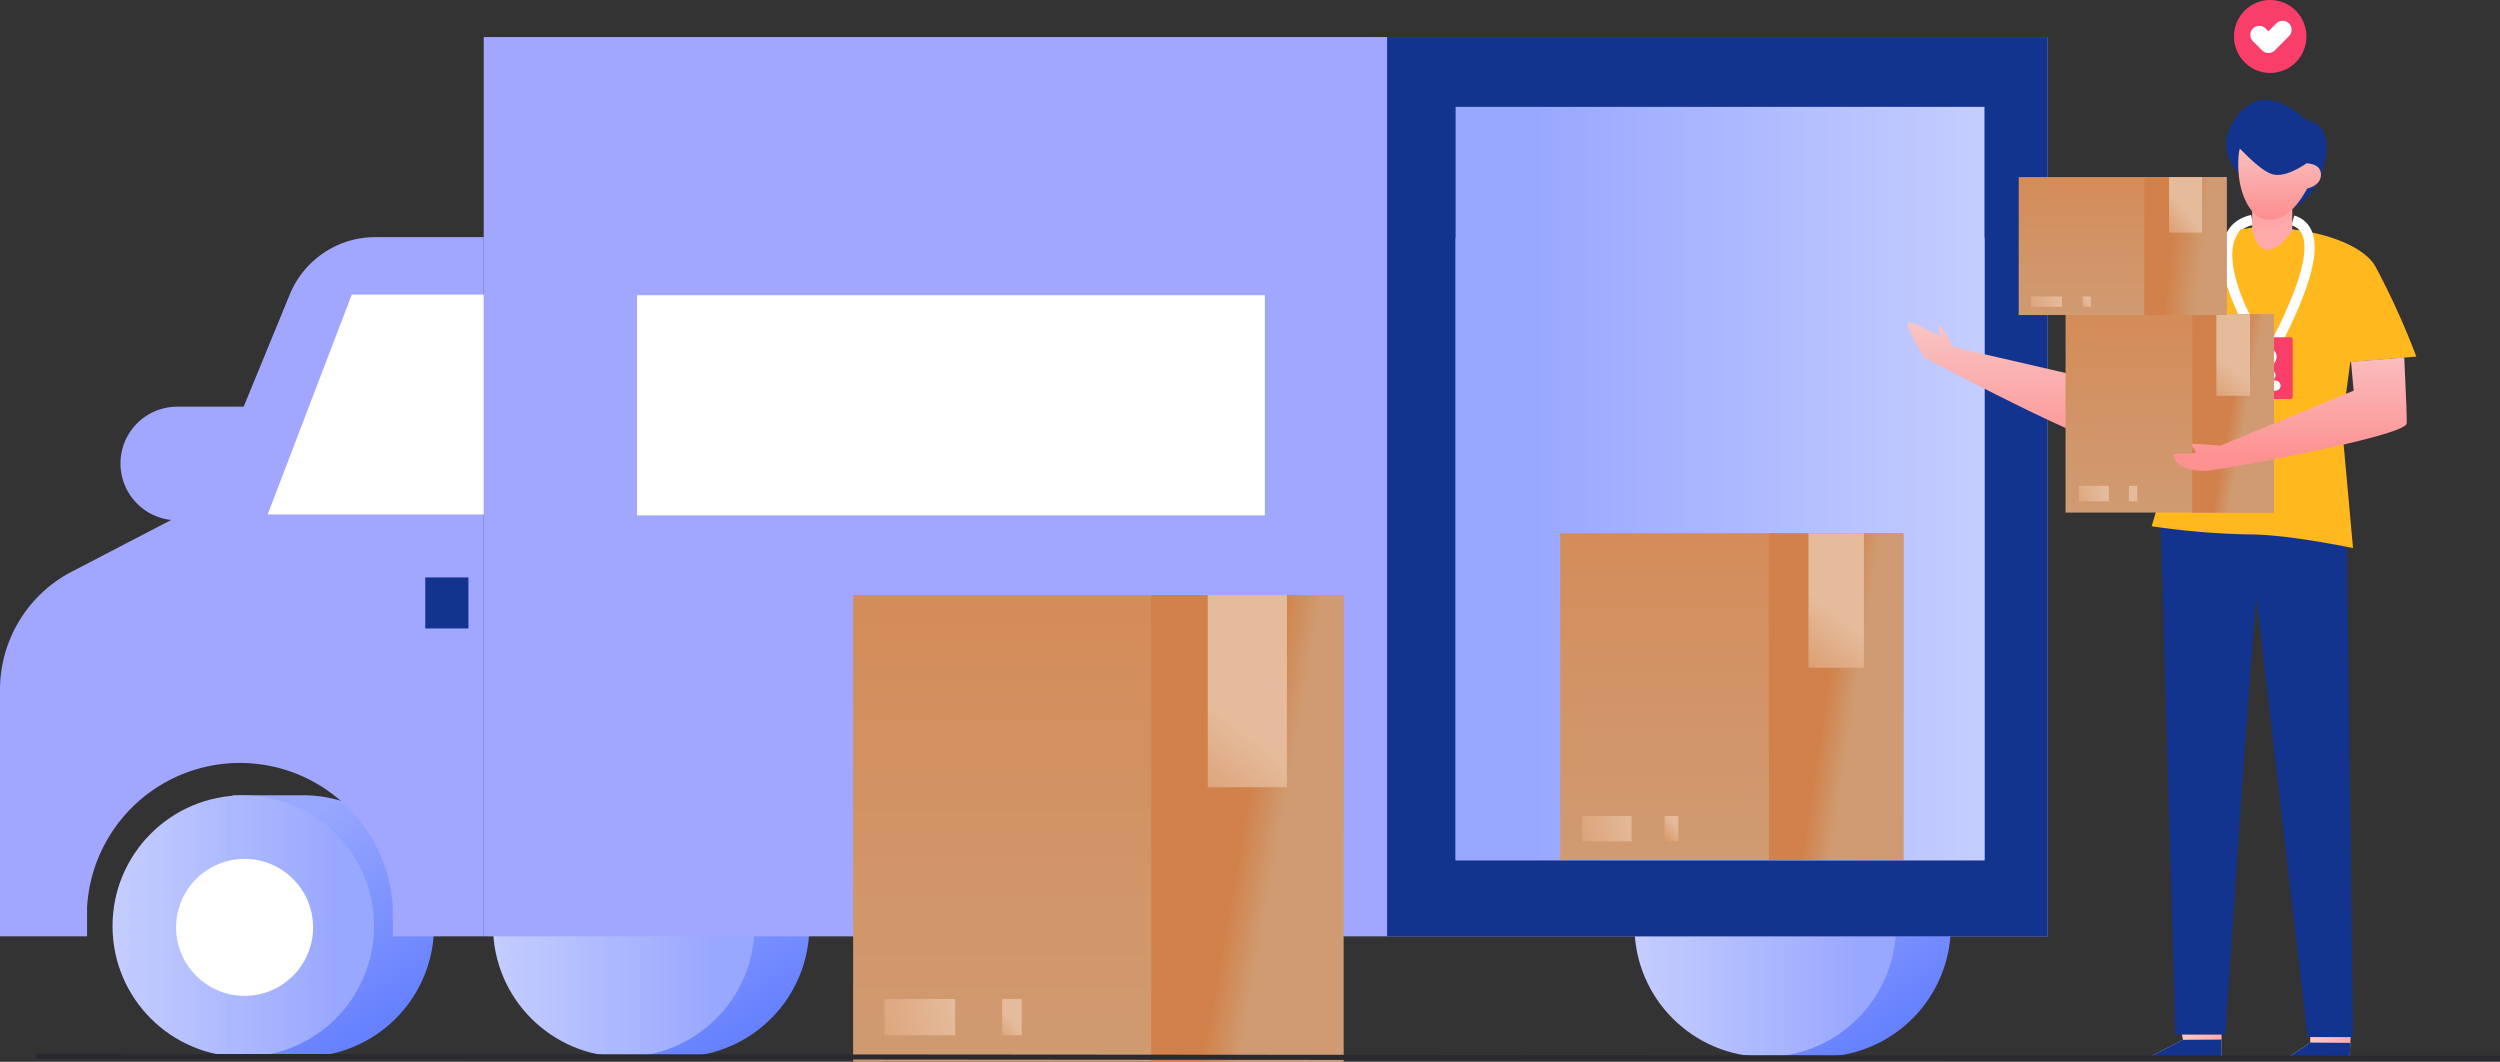 <svg id="Layer_1" data-name="Layer 1" xmlns="http://www.w3.org/2000/svg" xmlns:xlink="http://www.w3.org/1999/xlink" viewBox="0 0 489.88 208.06"><rect x="0" y="0" width="489.88" height="208.06" fill="#333333" stroke="none"/><defs><style>.cls-1,.cls-11,.cls-12,.cls-13,.cls-14,.cls-15,.cls-27,.cls-28,.cls-29,.cls-30,.cls-31,.cls-4,.cls-40,.cls-41,.cls-42,.cls-43,.cls-7,.cls-9{fill-rule:evenodd;}.cls-1{fill:url(#linear-gradient);}.cls-2{fill:url(#linear-gradient-2);}.cls-12,.cls-3{fill:#fff;}.cls-4{fill:url(#linear-gradient-3);}.cls-5{fill:url(#linear-gradient-4);}.cls-6{fill:url(#linear-gradient-5);}.cls-7{fill:url(#linear-gradient-6);}.cls-8{fill:url(#linear-gradient-7);}.cls-9{fill:url(#linear-gradient-8);}.cls-10{fill:url(#linear-gradient-9);}.cls-11{fill:#a1a7ff;}.cls-13{fill:#12348e;}.cls-14{fill:url(#linear-gradient-10);}.cls-15{fill:url(#linear-gradient-11);}.cls-16,.cls-32,.cls-34,.cls-49,.cls-50{fill:none;}.cls-16{stroke:#12348e;stroke-miterlimit:10;stroke-width:10px;}.cls-17{fill:url(#linear-gradient-12);}.cls-18{fill:url(#linear-gradient-13);}.cls-19{fill:url(#linear-gradient-14);}.cls-20{fill:url(#linear-gradient-15);}.cls-21{fill:url(#linear-gradient-16);}.cls-22{fill:url(#linear-gradient-17);}.cls-23{fill:url(#linear-gradient-18);}.cls-24{fill:url(#linear-gradient-19);}.cls-25{fill:url(#linear-gradient-20);}.cls-26{fill:url(#linear-gradient-21);}.cls-27{fill:url(#linear-gradient-22);}.cls-28{fill:url(#linear-gradient-23);}.cls-29{fill:url(#linear-gradient-24);}.cls-30{fill:url(#linear-gradient-25);}.cls-31{fill:#ffb91f;}.cls-32,.cls-34,.cls-49{stroke:#fff;}.cls-32,.cls-34{stroke-width:2px;}.cls-33{fill:#fa3e6a;}.cls-34,.cls-49{stroke-linecap:round;}.cls-35{fill:url(#linear-gradient-26);}.cls-36{fill:url(#linear-gradient-27);}.cls-37{fill:url(#linear-gradient-28);}.cls-38{fill:url(#linear-gradient-29);}.cls-39{fill:url(#linear-gradient-30);}.cls-40{fill:url(#linear-gradient-31);}.cls-41{fill:#faa;}.cls-42{fill:#fd9797;opacity:0.19;isolation:isolate;}.cls-43{fill:url(#linear-gradient-32);}.cls-44{fill:url(#linear-gradient-33);}.cls-45{fill:url(#linear-gradient-34);}.cls-46{fill:url(#linear-gradient-35);}.cls-47{fill:url(#linear-gradient-36);}.cls-48{fill:url(#linear-gradient-37);}.cls-49{stroke-linejoin:round;stroke-width:3.52px;}.cls-50{stroke:#292930;}</style><linearGradient id="linear-gradient" x1="104.3" y1="590.68" x2="104.12" y2="590.97" gradientTransform="matrix(127.02, 0, 0, -127.48, -13177.7, 75502.94)" gradientUnits="userSpaceOnUse"><stop offset="0" stop-color="#6681ff"/><stop offset="1" stop-color="#99a8ff"/></linearGradient><linearGradient id="linear-gradient-2" x1="103.79" y1="590.86" x2="104.48" y2="590.86" gradientTransform="matrix(127.02, 0, 0, -127.02, -13205.56, 75232.81)" gradientUnits="userSpaceOnUse"><stop offset="0" stop-color="#f2f4ff"/><stop offset="1" stop-color="#99a8ff"/></linearGradient><linearGradient id="linear-gradient-3" x1="102.25" y1="590.68" x2="102.08" y2="590.97" gradientTransform="matrix(127.02, 0, 0, -127.48, -12742.1, 75502.94)" xlink:href="#linear-gradient"/><linearGradient id="linear-gradient-4" x1="101.74" y1="590.86" x2="102.43" y2="590.86" gradientTransform="matrix(127.02, 0, 0, -127.02, -12769.96, 75232.81)" xlink:href="#linear-gradient-2"/><linearGradient id="linear-gradient-5" x1="97.91" y1="593.79" x2="98.6" y2="593.79" gradientTransform="matrix(66.53, 0, 0, -66.53, -6327.06, 39685.71)" xlink:href="#linear-gradient-2"/><linearGradient id="linear-gradient-6" x1="100.83" y1="590.68" x2="100.65" y2="590.97" gradientTransform="matrix(127.02, 0, 0, -127.48, -12438.5, 75502.94)" xlink:href="#linear-gradient"/><linearGradient id="linear-gradient-7" x1="100.32" y1="590.86" x2="101.01" y2="590.86" gradientTransform="matrix(127.02, 0, 0, -127.02, -12466.36, 75232.81)" xlink:href="#linear-gradient-2"/><linearGradient id="linear-gradient-8" x1="103.43" y1="590.68" x2="103.26" y2="590.97" gradientTransform="matrix(127.02, 0, 0, -127.48, -12992.9, 75502.94)" xlink:href="#linear-gradient"/><linearGradient id="linear-gradient-9" x1="102.92" y1="590.86" x2="103.61" y2="590.86" gradientTransform="matrix(127.02, 0, 0, -127.02, -13020.76, 75232.81)" xlink:href="#linear-gradient-2"/><linearGradient id="linear-gradient-10" x1="108.68" y1="588.4" x2="109.37" y2="588.4" gradientTransform="translate(28394.76 215393.78) rotate(180) scale(256.87 365.9)" xlink:href="#linear-gradient-2"/><linearGradient id="linear-gradient-11" x1="108.68" y1="588.63" x2="109.37" y2="588.63" gradientTransform="translate(28394.76 178037.94) rotate(180) scale(256.87 302.28)" xlink:href="#linear-gradient-2"/><linearGradient id="linear-gradient-12" x1="108.69" y1="589.52" x2="108.69" y2="589.11" gradientTransform="translate(26097.89 133765.65) rotate(180) scale(238.14 226.71)" gradientUnits="userSpaceOnUse"><stop offset="0" stop-color="#d48c59"/><stop offset="1" stop-color="#d09b72"/></linearGradient><linearGradient id="linear-gradient-13" x1="121.17" y1="612.31" x2="120.01" y2="612.45" gradientTransform="translate(4302.22 10964.99) rotate(180) scale(34.29 17.58)" gradientUnits="userSpaceOnUse"><stop offset="0" stop-color="#d18149"/><stop offset="1" stop-color="#e5bb9b"/></linearGradient><linearGradient id="linear-gradient-14" x1="159.01" y1="611.86" x2="158.67" y2="612.39" gradientTransform="translate(1709.45 10964.99) rotate(180) scale(9.53 17.58)" xlink:href="#linear-gradient-13"/><linearGradient id="linear-gradient-15" x1="112.56" y1="589.32" x2="112.49" y2="589.29" gradientTransform="translate(10750.82 133765.65) rotate(180) scale(93.35 226.71)" gradientUnits="userSpaceOnUse"><stop offset="0" stop-color="#d18149"/><stop offset="1" stop-color="#d09b72"/></linearGradient><linearGradient id="linear-gradient-16" x1="121.35" y1="590.81" x2="121.22" y2="591.22" gradientTransform="translate(4902.88 55332.99) rotate(180) scale(38.44 93.35)" xlink:href="#linear-gradient-13"/><linearGradient id="linear-gradient-17" x1="110.73" y1="590" x2="110.73" y2="589.59" gradientTransform="translate(18797.32 93734.99) rotate(180) scale(166.7 158.7)" xlink:href="#linear-gradient-12"/><linearGradient id="linear-gradient-18" x1="135.33" y1="618.5" x2="134.17" y2="618.64" gradientTransform="translate(3540.35 7774.53) rotate(180) scale(24 12.31)" xlink:href="#linear-gradient-13"/><linearGradient id="linear-gradient-19" x1="210.01" y1="618.04" x2="209.67" y2="618.58" gradientTransform="translate(1725.42 7774.53) rotate(180) scale(6.67 12.31)" xlink:href="#linear-gradient-13"/><linearGradient id="linear-gradient-20" x1="117.77" y1="589.8" x2="117.69" y2="589.77" gradientTransform="translate(8054.37 93734.99) rotate(180) scale(65.35 158.7)" xlink:href="#linear-gradient-15"/><linearGradient id="linear-gradient-21" x1="133.99" y1="591.97" x2="133.85" y2="592.39" gradientTransform="translate(3960.81 38832.13) rotate(180) scale(26.91 65.35)" xlink:href="#linear-gradient-13"/><linearGradient id="linear-gradient-22" x1="130.08" y1="617.85" x2="129.76" y2="617.85" gradientTransform="translate(5061.51 9266.85) rotate(180) scale(35.65 14.67)" gradientUnits="userSpaceOnUse"><stop offset="0" stop-color="#ffd4d4"/><stop offset="1" stop-color="#faa"/></linearGradient><linearGradient id="linear-gradient-23" x1="135.09" y1="617.85" x2="134.76" y2="617.85" gradientTransform="translate(4605.75 9266.85) rotate(180) scale(30.76 14.67)" xlink:href="#linear-gradient-22"/><linearGradient id="linear-gradient-24" x1="100.93" y1="591.83" x2="100.93" y2="591.43" gradientTransform="matrix(143.69, 0, 0, -63.45, -14100.3, 37615.95)" gradientUnits="userSpaceOnUse"><stop offset="0" stop-color="#fac3c3"/><stop offset="1" stop-color="#fd9191"/></linearGradient><linearGradient id="linear-gradient-25" x1="122.64" y1="591.98" x2="122.35" y2="592.63" gradientTransform="matrix(-49.84, 5.24, -7.39, -70.32, 10909.73, 41059.76)" gradientUnits="userSpaceOnUse"><stop offset="0" stop-color="#7f7eff"/><stop offset="1" stop-color="#8ee3ff"/></linearGradient><linearGradient id="linear-gradient-26" x1="114.72" y1="590.54" x2="114.72" y2="590.14" gradientTransform="translate(12040.09 56983.95) rotate(180) scale(101.25 96.39)" xlink:href="#linear-gradient-12"/><linearGradient id="linear-gradient-27" x1="163.03" y1="625.53" x2="161.87" y2="625.68" gradientTransform="translate(2773.22 4772.79) rotate(180) scale(14.58 7.47)" xlink:href="#linear-gradient-13"/><linearGradient id="linear-gradient-28" x1="309.71" y1="625.08" x2="309.37" y2="625.61" gradientTransform="translate(1670.86 4772.79) rotate(180) scale(4.05 7.47)" xlink:href="#linear-gradient-13"/><linearGradient id="linear-gradient-29" x1="127.94" y1="590.35" x2="127.87" y2="590.32" gradientTransform="translate(5514.97 56983.95) rotate(180) scale(39.69 96.39)" xlink:href="#linear-gradient-15"/><linearGradient id="linear-gradient-30" x1="158.7" y1="593.3" x2="158.56" y2="593.71" gradientTransform="translate(3028.61 23636.74) rotate(180) scale(16.34 39.69)" xlink:href="#linear-gradient-13"/><linearGradient id="linear-gradient-31" x1="114.14" y1="592.58" x2="114.14" y2="592.17" gradientTransform="translate(13389.29 32718.39) rotate(180) scale(113.37 55.1)" xlink:href="#linear-gradient-24"/><linearGradient id="linear-gradient-32" x1="127.97" y1="593.87" x2="127.97" y2="593.47" gradientTransform="matrix(-40.08, 0.7, -0.61, -34.72, 5934.89, 20557.79)" xlink:href="#linear-gradient-24"/><linearGradient id="linear-gradient-33" x1="114.6" y1="591.01" x2="114.6" y2="590.6" gradientTransform="translate(11990.59 39632.14) rotate(180) scale(101 67)" xlink:href="#linear-gradient-12"/><linearGradient id="linear-gradient-34" x1="160.55" y1="633.29" x2="159.39" y2="633.35" gradientTransform="translate(2794.94 3225.81) rotate(180) scale(15 5)" xlink:href="#linear-gradient-13"/><linearGradient id="linear-gradient-35" x1="309.22" y1="632.83" x2="308.48" y2="633.37" gradientTransform="translate(1642.98 3225.81) rotate(180) scale(4 5)" xlink:href="#linear-gradient-13"/><linearGradient id="linear-gradient-36" x1="127.49" y1="590.82" x2="127.33" y2="590.79" gradientTransform="translate(5524.84 39632.14) rotate(180) scale(40 67)" xlink:href="#linear-gradient-15"/><linearGradient id="linear-gradient-37" x1="159.09" y1="594.62" x2="158.81" y2="595.03" gradientTransform="translate(2968.93 16106.76) rotate(180) scale(16 27)" xlink:href="#linear-gradient-13"/></defs><title>Better Inventory Management </title><g id="Group"><g id="Group-Copy-2"><g id="Group-3"><path id="Oval-Copy-2" class="cls-1" d="M58.91,207.09a25.63,25.63,0,1,0,0-51.25H45.61Q33.3,171.22,33.29,181.47c0,8,2.62,18.52,8.41,23.22C46.11,208.26,52.8,207.09,58.91,207.09Z"/><circle id="Oval" class="cls-2" cx="47.67" cy="181.47" r="25.62"/><circle id="Oval-Copy" class="cls-3" cx="47.93" cy="181.72" r="13.42"/></g><g id="Group-3-Copy-2"><path class="cls-4" d="M234.65,207.09a25.63,25.63,0,1,0,0-51.25h-13.3Q209,171.22,209,181.47c0,8,2.62,18.52,8.41,23.22C221.85,208.26,228.54,207.09,234.65,207.09Z"/><circle class="cls-5" cx="223.41" cy="181.47" r="25.62"/><circle class="cls-6" cx="223.67" cy="181.72" r="13.42"/></g><g id="Group-3-Copy-3"><path class="cls-7" d="M357.14,207.09a25.63,25.63,0,0,0,0-51.25h-13.3q-12.33,15.38-12.32,25.63c0,8,2.62,18.52,8.41,23.22C344.33,208.26,351,207.09,357.14,207.09Z"/><circle class="cls-8" cx="345.9" cy="181.47" r="25.62"/></g><g id="Group-3-Copy"><path class="cls-9" d="M133.47,207.09a25.63,25.63,0,0,0,0-51.25h-13.3q-12.33,15.38-12.32,25.63c0,8,2.62,18.52,8.41,23.22C120.66,208.26,127.36,207.09,133.47,207.09Z"/><circle class="cls-10" cx="122.23" cy="181.47" r="25.62"/></g><polygon id="Path-87-Copy-2" class="cls-11" points="401.22 7.26 94.79 7.26 94.79 183.48 401.22 183.48 401.22 7.26"/><polygon id="Path-87-Copy-4" class="cls-12" points="247.85 57.85 124.83 57.85 124.83 100.99 247.85 100.99 247.85 57.85"/><polygon id="Path-87" class="cls-13" points="401.22 7.26 271.81 7.26 271.81 183.48 401.22 183.48 401.22 7.26"/><polygon id="Path-87-Copy" class="cls-14" points="388.86 20.94 285.23 20.94 285.23 168.57 388.86 168.57 388.86 20.94"/><polygon id="Path-87-Copy-3" class="cls-15" points="388.86 46.61 285.23 46.61 285.23 168.57 388.86 168.57 388.86 46.61"/><path id="Path-88" class="cls-11" d="M94.79,46.47H73.53A18.09,18.09,0,0,0,56.78,57.71L40,98.53h0L14.1,112A26.09,26.09,0,0,0,0,135.14v48.34H17.06v-5.62a30,30,0,0,1,59.91,0v5.62H94.79Z"/><path id="Path" class="cls-16" d="M91.79,118.15H83.33"/><polygon id="Path-89" class="cls-12" points="94.79 57.73 68.93 57.73 52.45 100.81 94.79 100.81 94.79 57.73"/><path id="Rectangle" class="cls-11" d="M49.74,79.69h-15a11.13,11.13,0,1,0,0,22.26h15Z"/></g><g id="Group-28-Copy-3"><rect class="cls-17" x="167.17" y="116.6" width="96.08" height="91.46"/><rect id="Rectangle-Copy-14" class="cls-18" x="173.32" y="195.76" width="13.84" height="7.09"/><rect id="Rectangle-Copy-15" class="cls-19" x="196.37" y="195.76" width="3.84" height="7.09"/><rect id="Rectangle-Copy-10" class="cls-20" x="225.58" y="116.6" width="37.66" height="91.46"/><rect id="Rectangle-Copy-13" class="cls-21" x="236.66" y="116.6" width="15.51" height="37.66"/></g><g id="Group-28-Copy-4"><rect class="cls-22" x="305.73" y="104.49" width="67.25" height="64.03"/><rect class="cls-23" x="310.03" y="159.91" width="9.68" height="4.96"/><rect class="cls-24" x="326.17" y="159.91" width="2.69" height="4.96"/><rect class="cls-25" x="346.62" y="104.49" width="26.36" height="64.03"/><rect class="cls-26" x="354.37" y="104.49" width="10.86" height="26.36"/></g><g id="Group-25-Copy"><g id="Group-24"><g id="Group-4"><polygon id="Path-10" class="cls-27" points="435.34 201.33 435.3 207.25 420.96 207.25 427.75 203.75 427.32 201.33 435.34 201.33"/><polygon id="Path-10-Copy-2" class="cls-13" points="435.32 203.71 435.3 207.25 420.96 207.25 427.75 203.75 435.32 203.71"/></g><polygon id="Path-8" class="cls-13" points="436.03 202.73 426.27 202.73 423.29 99.33 443.41 94.8 436.03 202.73"/><g id="Group-5"><polygon id="Path-10-Copy" class="cls-28" points="460.72 201.33 460.41 207.25 448.31 207.25 452.7 204.29 452.7 201.33 460.72 201.33"/><polygon id="Path-10-Copy-3" class="cls-13" points="460.56 204.36 460.41 207.25 448.31 207.25 452.7 204.29 460.56 204.36"/></g><path id="Path-64" class="cls-29" d="M420,68l-4,7.68L382.71,68q-1.83-3.73-2.49-4c-.44-.16-.44.48,0,1.94q-5.07-2.79-6.19-2.79T377,70Q416.4,90.85,420,88.56T431.76,70Z"/><polygon id="Path-8-Copy" class="cls-13" points="429.07 97.18 443.67 97.18 439.68 148.2 429.07 97.18"/><polygon id="Path-7" class="cls-13" points="461.07 203.22 452.19 203.22 439.68 96.09 459.75 97.22 461.07 203.22"/><path id="Path-5" class="cls-30" d="M431.18,48.28q-5.71,1.2-7.46,6.25A107.91,107.91,0,0,1,416.59,70q5.75,6.48,12.22,7.23l6.42-23.34Z"/><path id="Path-4" class="cls-31" d="M444.48,44.7c9.65,0,18.63,3.26,21,7.54a151.13,151.13,0,0,1,8,17.63l-12.94,1.07-1.65,12.32,2.19,24.13q-13.4-2.67-20.46-2.67a149.7,149.7,0,0,1-19-1.6q2.47-8,5-19.86c2.56-11.87,1.33-21,2.45-26.32.74-3.54.78-6.23.11-8.09Q434.82,44.71,444.48,44.7Z"/><g id="Group-11"><path id="Path-65" class="cls-32" d="M441.33,43.09q-5.61,1.26-4.81,8.55t8,18.41q13.18-24.28,4.76-26.87"/><g id="Group-10"><rect class="cls-33" x="439.65" y="66.09" width="9.61" height="12.1" rx="0.4"/><circle class="cls-3" cx="444.29" cy="69.92" r="1.82"/><path id="Path-11" class="cls-34" d="M444.09,73.55h.81"/><path id="Path-11-Copy" class="cls-34" d="M442.88,75.57h3"/></g></g><g id="Group-28-Copy"><rect class="cls-35" x="404.75" y="61.55" width="40.85" height="38.89"/><rect class="cls-36" x="407.36" y="95.2" width="5.88" height="3.02"/><rect class="cls-37" x="417.17" y="95.2" width="1.63" height="3.02"/><rect class="cls-38" x="429.59" y="61.55" width="16.01" height="38.89"/><rect class="cls-39" x="434.3" y="61.55" width="6.59" height="16.01"/></g><path id="Path-2" class="cls-40" d="M460.69,70.89l.51,5.66L435.12,87.31c-3.13-.23-4.95-.34-5.47-.34-.78,0,1,1.67.55,1.76-2,.47-4.68-.29-4.3.75,1,2.58,4.39,2.79,6.39,2.79s38.62-6.68,39.29-9.23c.09-.36-.06-4.7-.46-13Z"/><g id="Group-12"><path id="Path-3" class="cls-31" d="M445,48.51q-6.11,2.88-6.85,2.19c-.75-.69-.53-3.9.84-5.72l4.08-.69Z"/><path id="Path-3-Copy" class="cls-31" d="M444.55,48.92q5.06,4,5.8,3.32c.75-.7,1.52-5.28.15-7.09l-.49-.06-1.57-.17-2-.23Z"/><path id="Path-2-Copy" class="cls-41" d="M441.32,40.11v4.58q.71,4,2.84,4.23c1.43.16,3.09-1.05,5-3.66V38.43Z"/><path id="Path-2-Copy-2" class="cls-42" d="M441.32,40v4.67a23.21,23.21,0,0,0,4.59-.43,11.52,11.52,0,0,0,3.32-1.68V40Z"/><path id="Path-31" class="cls-13" d="M452.36,38.43c3.44-3.49,6-14.22-.43-14.86q-8.35-7.42-13.4-1.05t.92,12.42q4.68,5.1,6.59,5.84C448.78,41.82,450.75,40.06,452.36,38.43Z"/><path class="cls-43" d="M445.46,34.19q2.44.53,6.54-2.19c1.84.14,2.77.86,2.79,2.19s-.88,2.25-2.71,2.78q-3.75,6.9-8.45,6c-2.35-.45-5.61-5-4.95-12.67a6.39,6.39,0,0,1,.21-1.14C438.93,29,443,33.66,445.46,34.19Z"/></g><g id="Group-28-Copy-2"><rect class="cls-44" x="395.57" y="34.7" width="40.75" height="27.03"/><rect class="cls-45" x="397.99" y="58.1" width="6.05" height="2.02"/><rect class="cls-46" x="408.08" y="58.1" width="1.61" height="2.02"/><rect class="cls-47" x="420.18" y="34.7" width="16.14" height="27.03"/><rect class="cls-48" x="425.03" y="34.7" width="6.46" height="10.89"/></g></g><g id="Group-32-Copy-2"><g id="Group-26"><ellipse class="cls-33" cx="444.85" cy="7.15" rx="7.1" ry="7.15"/></g><polyline id="Path-44" class="cls-49" points="442.71 6.82 444.51 8.63 447.29 5.83"/></g></g><path id="Path-34-Copy-4" class="cls-50" d="M7.06,207l482.82.38"/></g></svg>